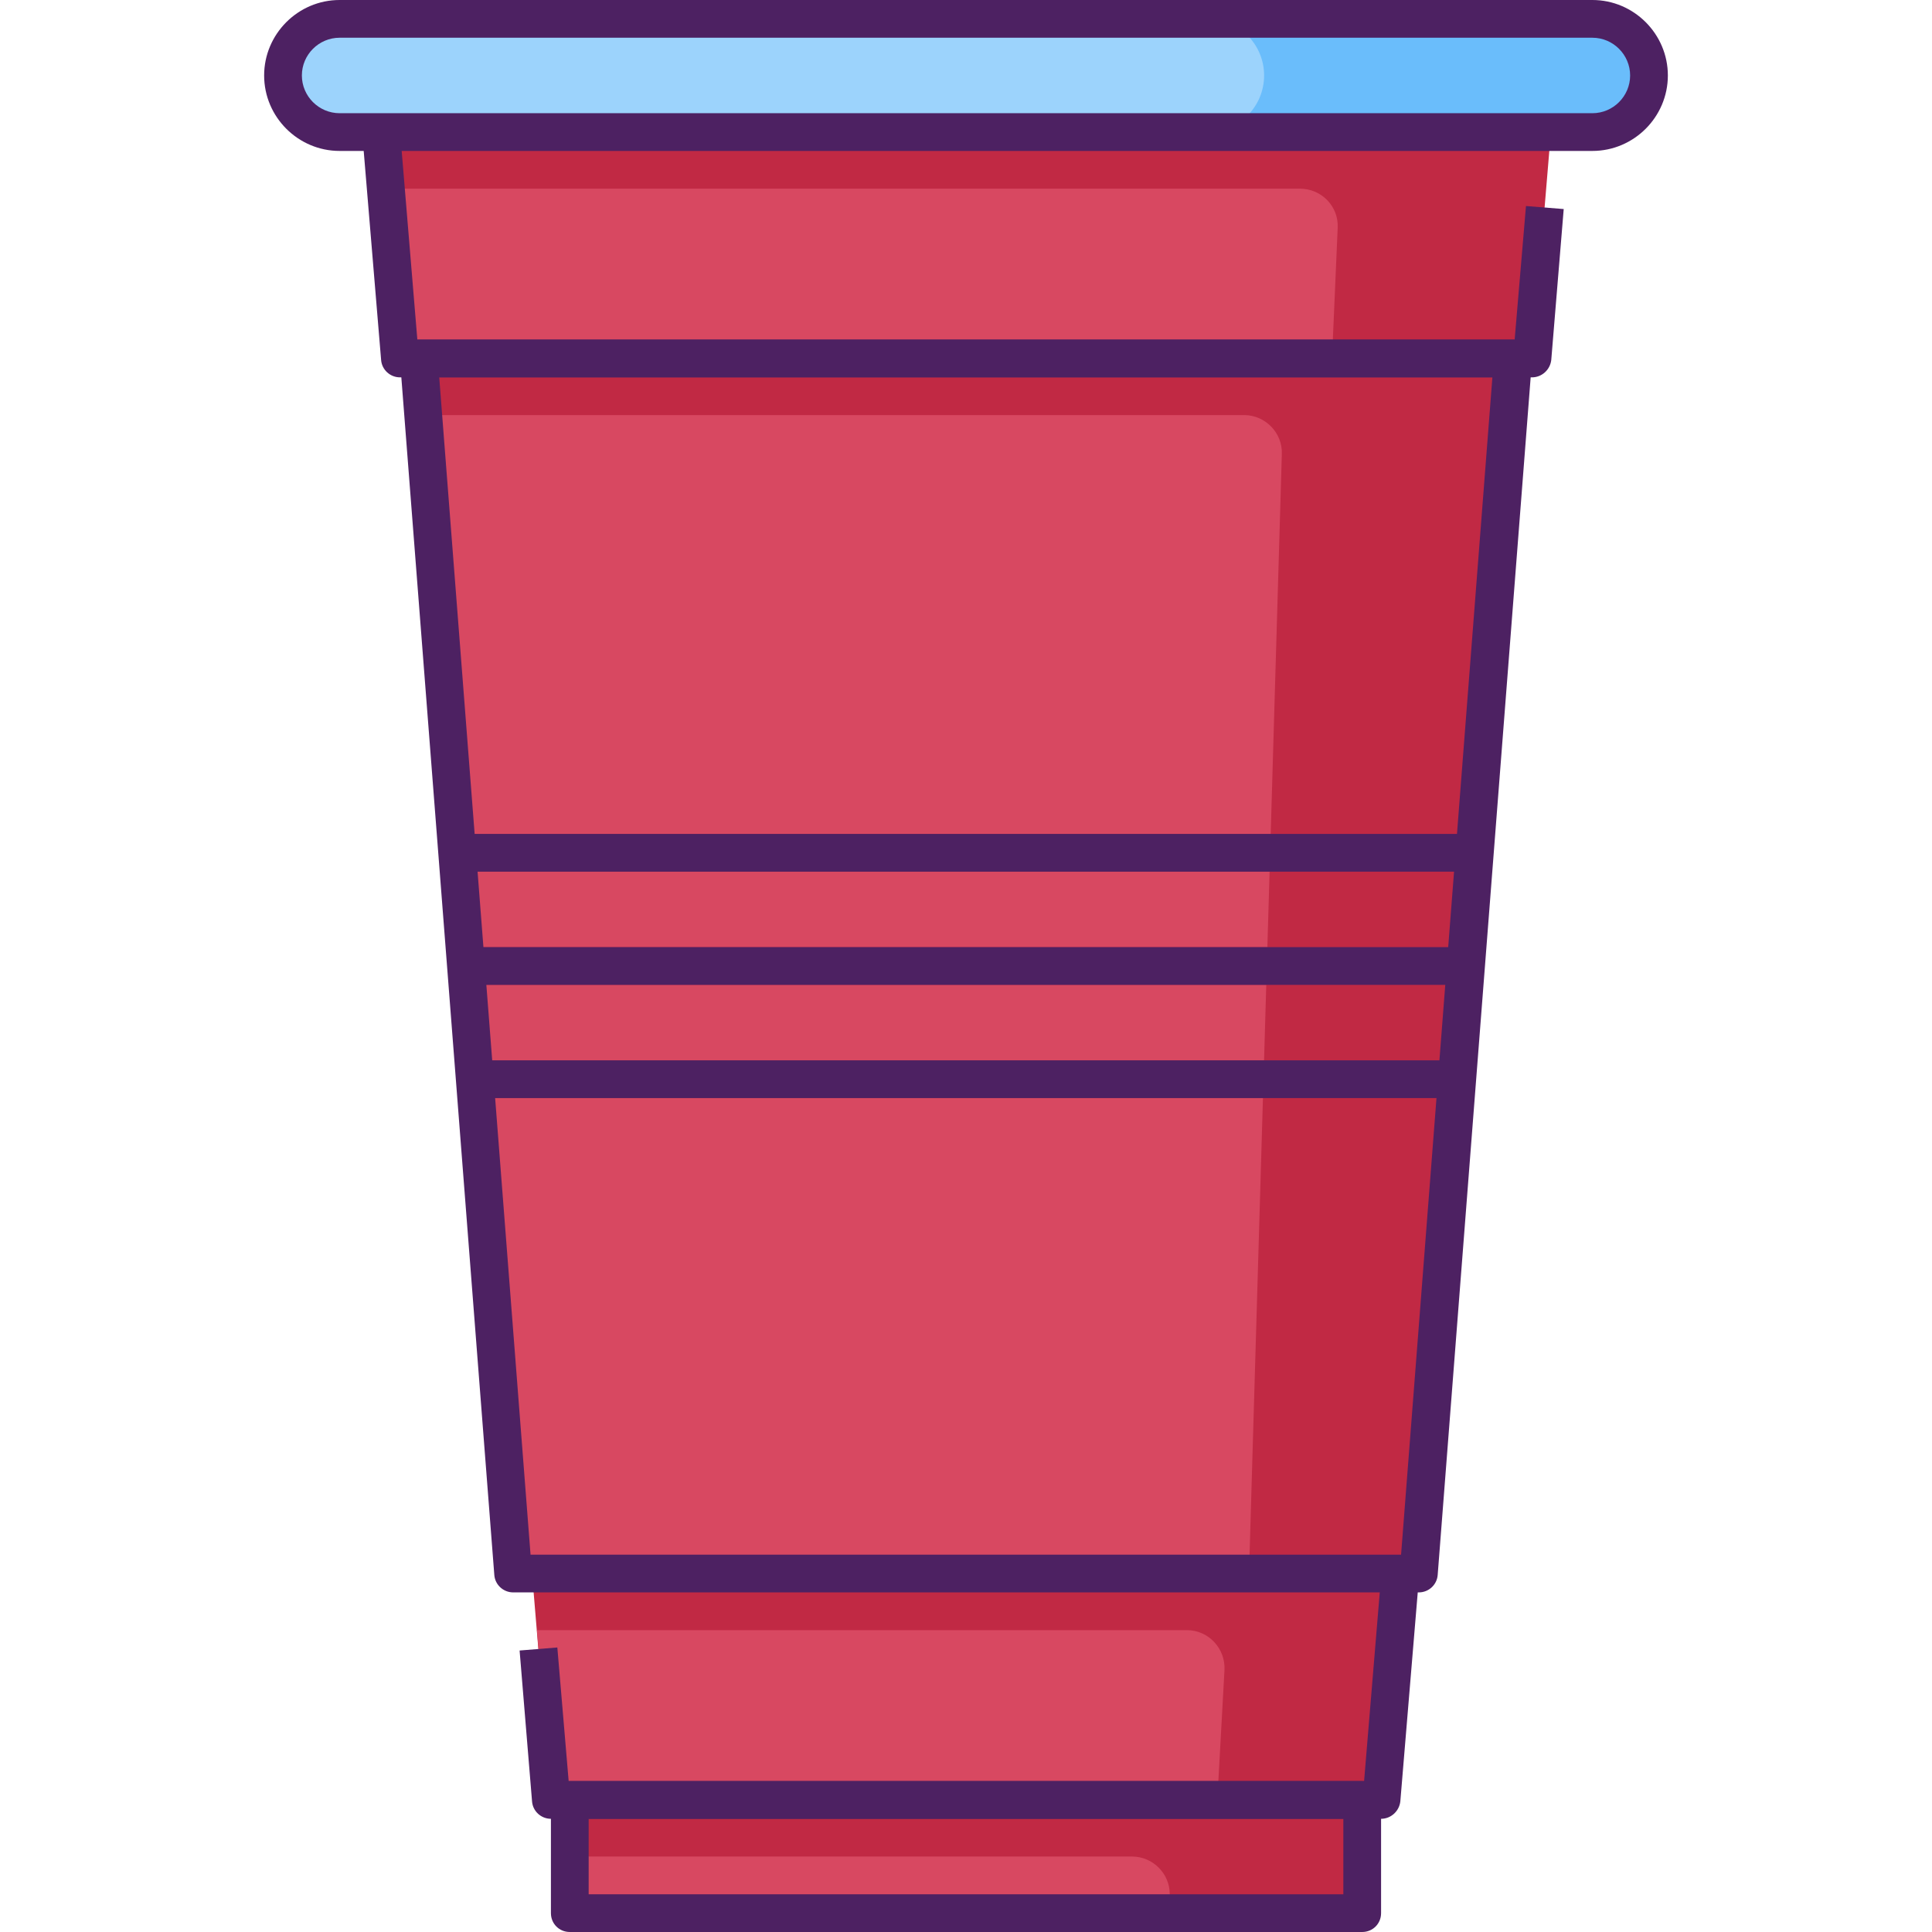 <svg id="Layer_1" enable-background="new 0 0 512 512" height="512" viewBox="0 0 512 512" width="512" xmlns="http://www.w3.org/2000/svg"><g id="XMLID_1_"><g id="XMLID_5060_"><path id="XMLID_1345_" d="m151 447h210v60h-210z" fill="#c12944"/><path id="XMLID_1829_" d="m310 507h-159v-15h149c5.5 0 10 4.5 10 10z" fill="#d84861"/><g fill="#c12944"><path id="XMLID_1342_" d="m366 477h-220l-5-60 115-126 115 126z"/><path id="XMLID_1343_" d="m376 417h-240l-25-322 145-60 145 60z"/><path id="XMLID_1344_" d="m406 95h-300l-5-60 155-30 155 30z"/></g><path id="XMLID_590_" d="m142.3 432 3.8 45h176.5l1.9-34.4c.3-5.7-4.2-10.6-10-10.6z" fill="#d84861"/><path id="XMLID_593_" d="m112.2 110 23.8 307h195l8.7-296.7c.2-5.6-4.4-10.3-10-10.3z" fill="#d84861"/><path id="XMLID_1795_" d="m388.9 251h-265.8l.8 10h264.2z" fill="#c12944"/><path id="XMLID_1800_" d="m391.2 221h-270.4l.8 10h268.8z" fill="#c12944"/><path id="XMLID_1341_" d="m386.6 281h-261.2l.8 10h259.6z" fill="#c12944"/><path id="XMLID_739_" d="m106 95h247l1.5-34.6c.3-5.7-4.3-10.4-10-10.4h-242.2z" fill="#d84861"/><path id="XMLID_1470_" d="m422 35h-332c-8.3 0-15-6.7-15-15 0-8.3 6.7-15 15-15h332c8.3 0 15 6.7 15 15 0 8.3-6.7 15-15 15z" fill="#6abdfb"/><path id="XMLID_1802_" d="m320 35h-230c-8.3 0-15-6.7-15-15 0-8.3 6.7-15 15-15h230c8.3 0 15 6.7 15 15 0 8.3-6.7 15-15 15z" fill="#9cd3fc"/></g><g id="XMLID_4294_"><g id="XMLID_512_"><path id="XMLID_4080_" d="m422 40h-332c-11 0-20-9-20-20s9-20 20-20h332c11 0 20 9 20 20s-9 20-20 20zm-332-30c-5.5 0-10 4.5-10 10s4.5 10 10 10h332c5.5 0 10-4.5 10-10s-4.5-10-10-10z" fill="#4d2162"/></g><g id="XMLID_517_"><path id="XMLID_3479_" d="m361 512h-210c-2.8 0-5-2.2-5-5v-30c0-2.8 2.2-5 5-5h210c2.8 0 5 2.2 5 5v30c0 2.8-2.2 5-5 5zm-205-10h200v-20h-200z" fill="#4d2162"/></g><g id="XMLID_1845_"><path id="XMLID_3478_" d="m406 100h-300c-2.6 0-4.8-2-5-4.6l-5-60 10-.8 4.6 55.4h290.8l3-35.4 10 .8-3.3 40c-.3 2.6-2.5 4.6-5.1 4.6z" fill="#4d2162"/></g><g id="XMLID_696_"><path id="XMLID_3474_" d="m376 422h-240c-2.6 0-4.8-2-5-4.6l-25-322c-.1-1.4.4-2.8 1.3-3.8s2.3-1.6 3.7-1.6h290c1.4 0 2.7.6 3.7 1.6.9 1 1.4 2.4 1.3 3.8l-25 322c-.2 2.6-2.4 4.6-5 4.6zm-235.4-10h230.7l24.2-312h-279.1z" fill="#4d2162"/></g><g id="XMLID_519_"><path id="XMLID_3473_" d="m366 482h-220c-2.6 0-4.8-2-5-4.6l-3.3-40 10-.8 3 35.4h210.8l4.6-55.4 10 .8-5 60c-.3 2.6-2.5 4.6-5.1 4.6z" fill="#4d2162"/></g><g id="XMLID_514_"><path id="XMLID_3469_" d="m123 251h266v10h-266z" fill="#4d2162"/></g><g id="XMLID_604_"><path id="XMLID_3468_" d="m121 221h270v10h-270z" fill="#4d2162"/></g><g id="XMLID_605_"><path id="XMLID_3467_" d="m126 281h260v10h-260z" fill="#4d2162"/></g></g></g></svg>